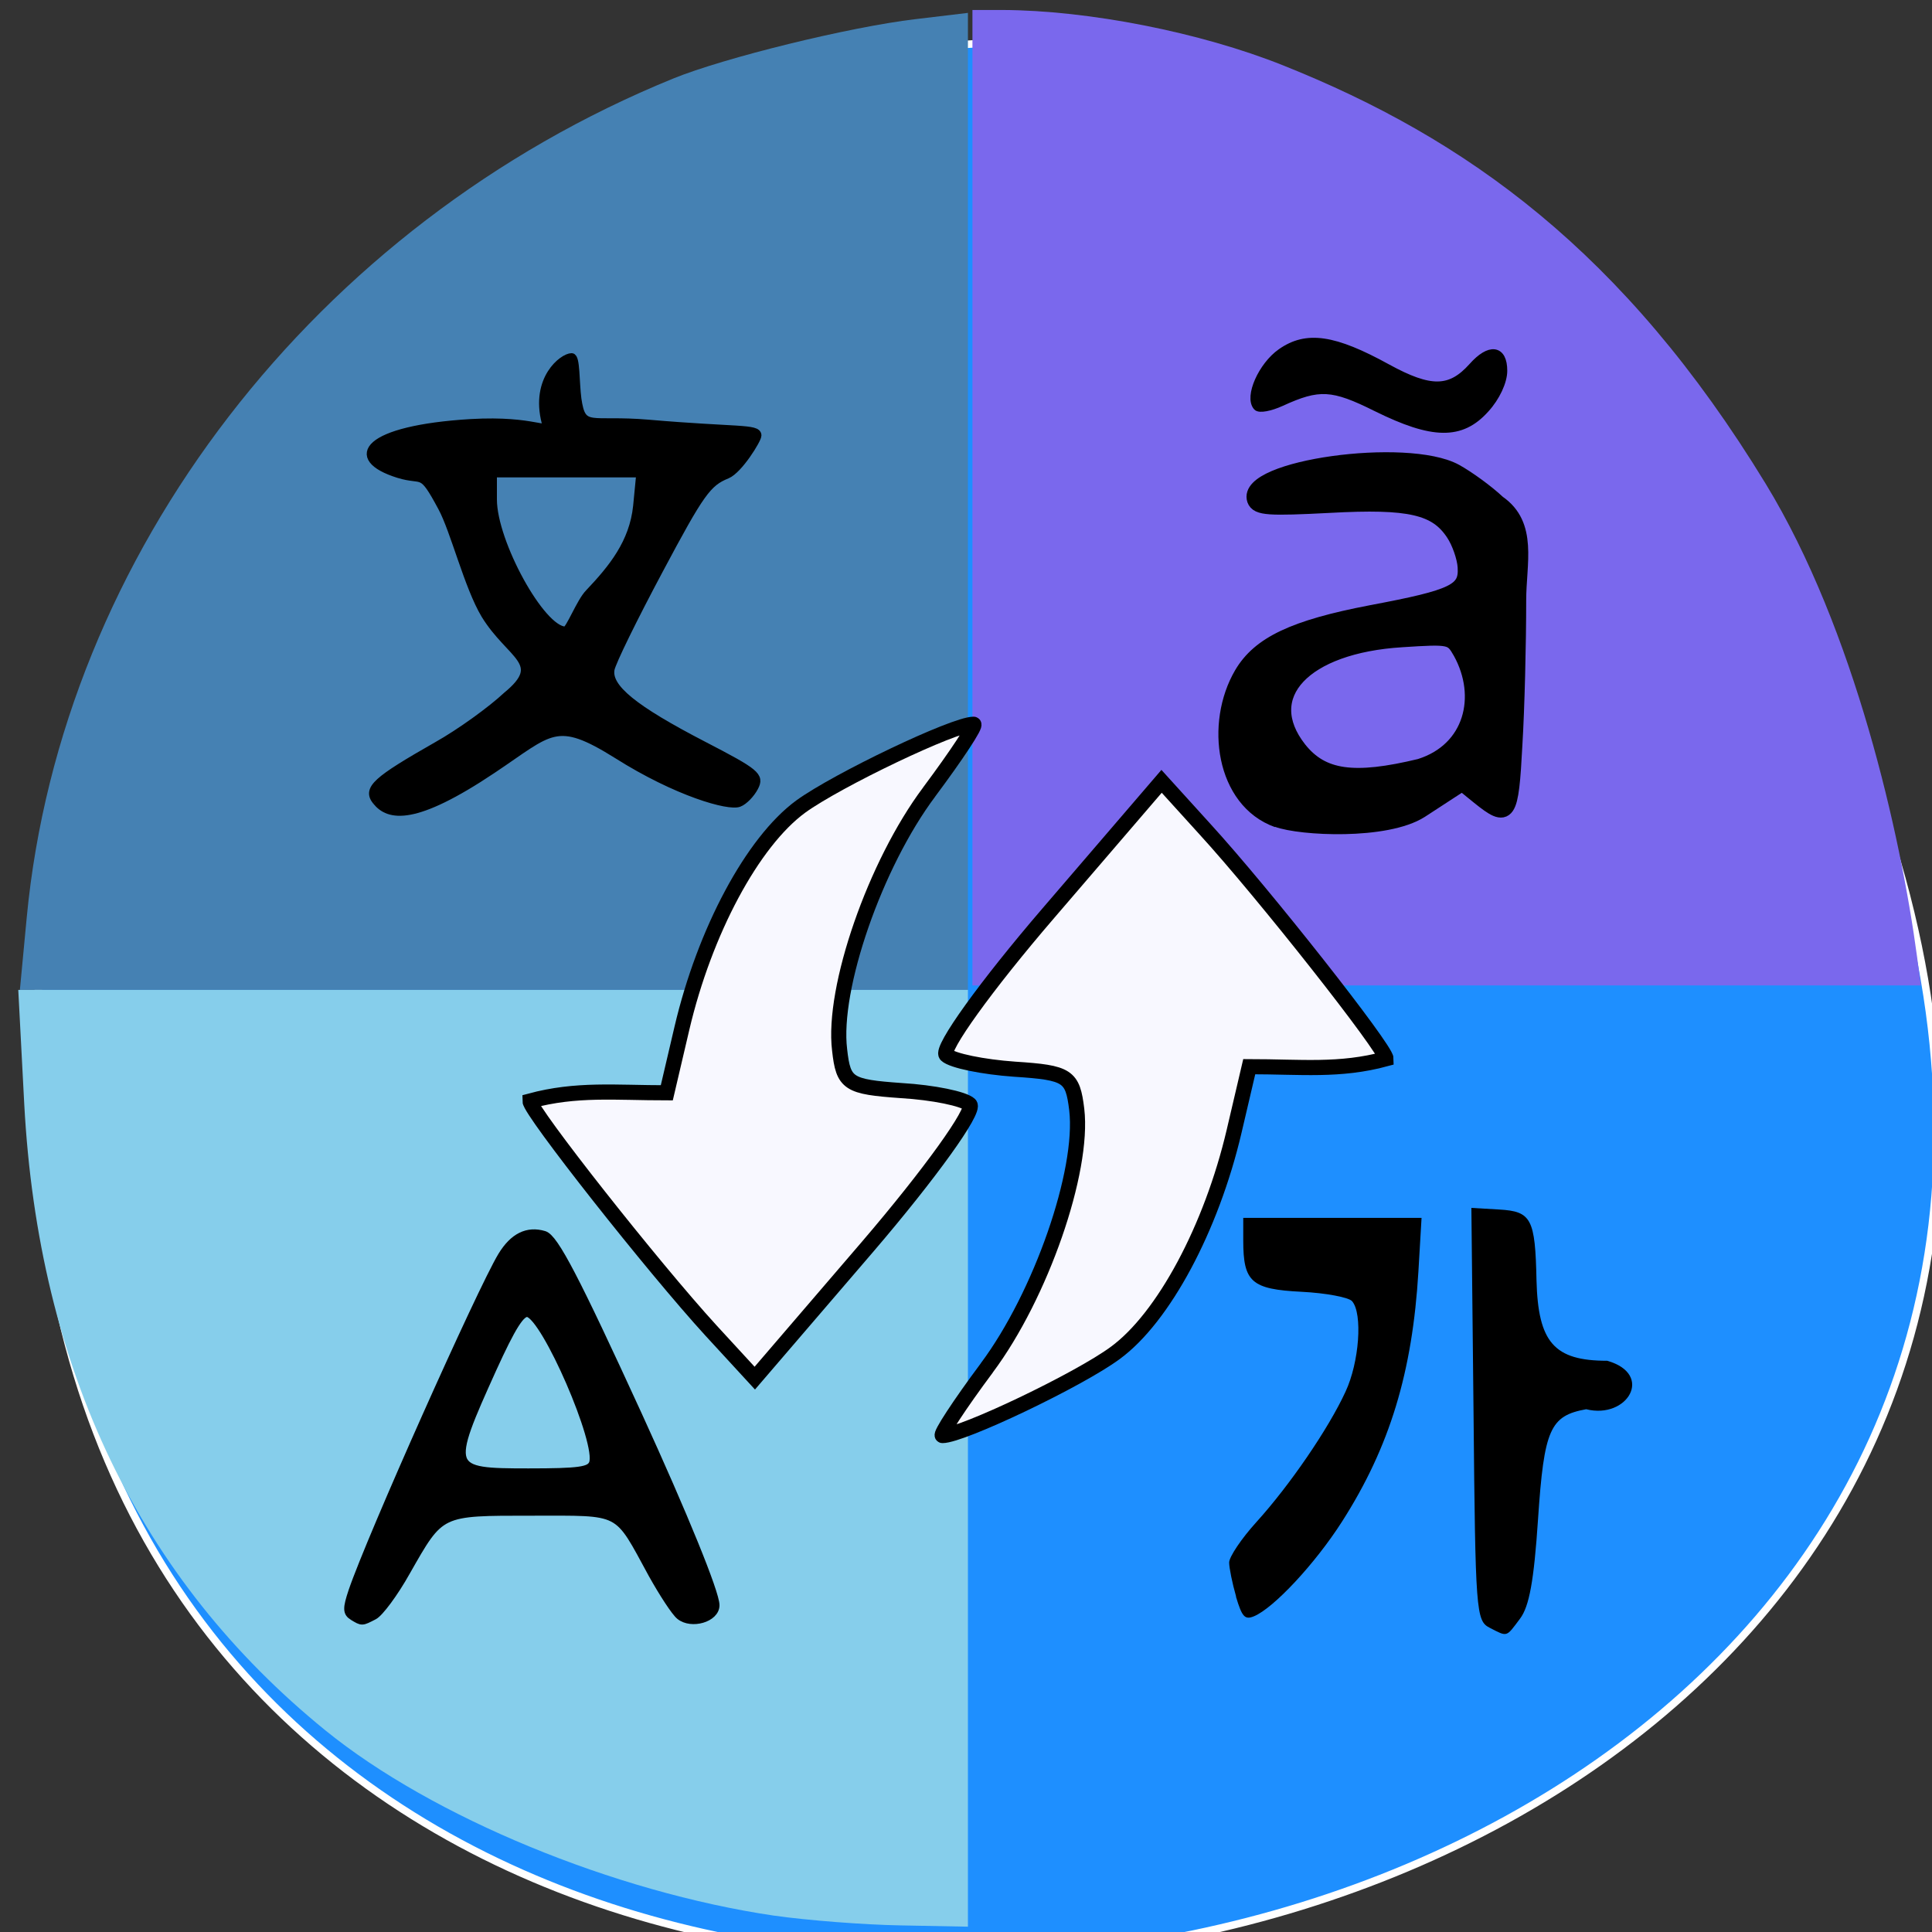 <svg xmlns="http://www.w3.org/2000/svg" viewBox="0 0 24 24"><rect x="0" y="0" width="24" height="24" fill="#333333" stroke="none"/><path d="m 219.26 843.54 c 159.75 227.95 -255.67 300.53 -214.47 58.25 c 21.864 -96.31 150.48 -149.59 214.47 -58.25" transform="matrix(0.093 0 0 0.093 0.263 -73.53)" fill="#1e8fff" stroke="#fff"/><path d="m 0.332 11.398 c 0.43 -4.516 3.59 -8.613 8.03 -10.422 c 0.633 -0.258 2.188 -0.641 3.01 -0.738 l 0.652 -0.078 v 12.137 h -11.777" fill="#4581b3"/><path d="m 9.617 23.797 c -1.988 -0.293 -4.246 -1.223 -5.574 -2.301 c -2.309 -1.875 -3.566 -4.488 -3.742 -7.785 l -0.074 -1.414 h 11.797 v 11.637 l -0.836 -0.016 c -0.461 -0.008 -1.164 -0.063 -1.57 -0.121" fill="#86ceeb"/><path d="m 12.08 6.184 v -6.06 h 0.371 c 1.07 0.004 2.461 0.277 3.488 0.688 c 2.27 0.906 4.234 2.309 5.996 5.199 c 1.105 1.813 1.676 4.359 1.879 5.871 l 0.047 0.359 h -11.781" fill="#7a68ed"/><g stroke="#000" transform="scale(0.094)"><g fill="#f8f8ff" stroke-width="2"><path d="m 130.42 180.75 c 7.125 -9.542 12.833 -25.958 11.875 -34.12 c -0.542 -4.458 -1.167 -4.875 -8.208 -5.333 c -4.167 -0.292 -8.25 -1.125 -9.04 -1.875 c -0.792 -0.75 5.292 -9.208 13.5 -18.75 l 14.958 -17.417 l 5.708 6.292 c 7.708 8.417 23.958 29.04 23.958 30.375 c -6.125 1.667 -11.25 1.042 -18.08 1.042 l -2 8.542 c -3 12.792 -9.333 24.625 -15.708 29.29 c -4.792 3.542 -20.25 10.917 -22.833 10.917 c -0.417 0 2.208 -4.04 5.875 -8.958"/><path d="m 122.79 104.67 c -7.125 9.5 -12.833 25.917 -11.833 34.08 c 0.5 4.5 1.125 4.875 8.167 5.375 c 4.208 0.25 8.25 1.083 9.04 1.833 c 0.792 0.75 -5.292 9.208 -13.5 18.792 l -14.917 17.375 l -5.75 -6.25 c -7.708 -8.417 -23.958 -29.04 -23.958 -30.375 c 6.167 -1.667 11.25 -1.083 18.08 -1.083 l 2 -8.542 c 3 -12.792 9.333 -24.625 15.708 -29.29 c 4.833 -3.5 20.25 -10.875 22.833 -10.875 c 0.458 0 -2.208 4.04 -5.875 8.958"/></g><path d="m 46.625 213.63 c -0.833 -0.5 -0.833 -1.083 -0.083 -3.333 c 2.417 -7.125 17 -39.792 19.75 -44.33 c 1.542 -2.542 3.417 -3.458 5.625 -2.792 c 1.375 0.417 4.167 5.792 12.417 23.792 c 6.083 13.292 10.25 23.542 10.25 25.17 c 0 1.75 -3.208 2.667 -4.75 1.417 c -0.625 -0.5 -2.25 -3 -3.667 -5.542 c -4.75 -8.708 -3.75 -8.208 -15.875 -8.208 c -12.292 0 -12 -0.125 -16.583 7.917 c -1.583 2.833 -3.542 5.458 -4.292 5.833 c -1.625 0.833 -1.542 0.833 -2.792 0.083 m 31.708 -20.25 c 1.042 -2.583 -6.25 -19.375 -8.583 -19.833 c -0.875 -0.167 -2.083 1.75 -4.625 7.333 c -6.083 13.458 -6 13.667 4.708 13.667 c 6.75 0 8.125 -0.208 8.5 -1.167"/></g><path d="m 15.355 19.832 c -0.047 -0.164 -0.086 -0.355 -0.086 -0.422 c 0 -0.07 0.152 -0.297 0.34 -0.504 c 0.414 -0.457 0.895 -1.16 1.105 -1.617 c 0.172 -0.367 0.215 -0.973 0.082 -1.125 c -0.039 -0.047 -0.324 -0.102 -0.629 -0.117 c -0.621 -0.031 -0.723 -0.121 -0.723 -0.637 v -0.281 c 0.738 0 1.477 0 2.215 0 l -0.039 0.664 c -0.074 1.25 -0.355 2.18 -0.949 3.109 c -0.332 0.52 -0.848 1.074 -1.094 1.176 c -0.113 0.047 -0.148 0.008 -0.223 -0.242"/><path d="m 18.504 20.22 c -0.168 -0.086 -0.176 -0.199 -0.199 -2.652 l -0.027 -2.563 l 0.344 0.02 c 0.402 0.023 0.449 0.113 0.465 0.879 c 0.02 0.773 0.219 1 0.879 1 c 0.586 0.168 0.25 0.73 -0.262 0.602 c -0.449 0.082 -0.523 0.246 -0.598 1.367 c -0.051 0.766 -0.109 1.082 -0.223 1.234 c -0.176 0.234 -0.152 0.23 -0.379 0.113"/><g stroke="#000" transform="scale(0.094)"><path d="m 168.83 108.33 c -7.125 -2.542 -8.542 -12.708 -4.708 -19.25 c 2.333 -3.958 6.875 -6.125 17.08 -8.08 c 11.08 -2.083 12.667 -2.875 12.458 -6.083 c -0.083 -1.292 -0.792 -3.292 -1.542 -4.417 c -2.292 -3.5 -5.792 -4.333 -16.417 -3.75 c -8.04 0.417 -9.5 0.333 -9.875 -0.708 c -1.417 -4.208 20.08 -7.208 26.5 -3.708 c 1.583 0.875 4.125 2.708 5.625 4.125 c 4.25 2.917 2.708 7.958 2.708 12.875 c 0 5.708 -0.208 14.292 -0.5 19.04 c -0.5 9.583 -0.833 10.04 -4.708 6.917 l -2.208 -1.792 l -5.5 3.583 c -4.583 2.917 -15.875 2.333 -18.917 1.208 m 18.875 -7 c 6.833 -2.167 8.583 -9.25 5.333 -15.12 c -1.167 -2.042 -1.333 -2.083 -7.75 -1.667 c -13 0.792 -19.21 7.375 -13.625 14.5 c 3.042 3.833 7.25 4.417 16.04 2.292" stroke-width="2.062"/><path d="m 181.92 53.875 c -5.833 -2.917 -7.625 -3 -12.625 -0.708 c -1.458 0.667 -2.875 0.917 -3.167 0.583 c -1.167 -1.292 0.667 -5.417 3.167 -7.167 c 3.375 -2.375 7 -1.833 14.04 2.042 c 5.708 3.125 8.333 3.083 11.25 -0.167 c 2.292 -2.583 4.083 -2.333 4.083 0.542 c 0 1.417 -0.958 3.5 -2.375 5.04 c -3.208 3.583 -6.958 3.5 -14.375 -0.167" stroke-width="1.04"/><path d="m 49.708 105.88 c -1.292 -1.625 -0.042 -2.75 8 -7.333 c 3.125 -1.75 7.25 -4.75 9.25 -6.625 c 5.333 -4.375 0.5 -5.167 -2.875 -10.667 c -2.25 -3.75 -4.04 -11.125 -5.708 -14.208 c -2.75 -5.125 -2.333 -3.333 -5.708 -4.375 c -6.958 -2.167 -4.292 -5.958 9.542 -6.792 c 8.708 -0.5 10.292 1.583 9.875 -0.042 c -1.5 -5.792 2.333 -8.667 3.458 -8.667 c 0.625 0 0.5 3.292 0.792 5.542 c 0.625 4.292 1.583 2.583 9.375 3.25 c 11.583 1 14.417 0.542 14.417 1.583 c 0 0.542 -2.458 4.542 -4.04 5.208 c -2.583 1.042 -3.5 2.333 -8.958 12.583 c -3.333 6.25 -6.25 12.167 -6.417 13.13 c -0.417 2.417 3 5.208 12.25 10 c 7 3.625 7.542 4.083 6.75 5.583 c -0.458 0.875 -1.375 1.833 -2.042 2.083 c -1.333 0.542 -8.208 -1.375 -16.12 -6.375 c -8.125 -5.083 -8.708 -3.208 -16.458 1.958 c -10.333 6.917 -13.708 6.25 -15.375 4.167 m 28.12 -27.542 c 3.083 -3.25 5.833 -6.625 6.333 -11.458 l 0.417 -4.292 c -6.458 0 -12.958 0 -19.417 0 v 3.417 c 0 5.667 6.375 17.292 9.542 17.292 c 0.542 0 1.958 -3.792 3.125 -4.958"/></g></svg>
